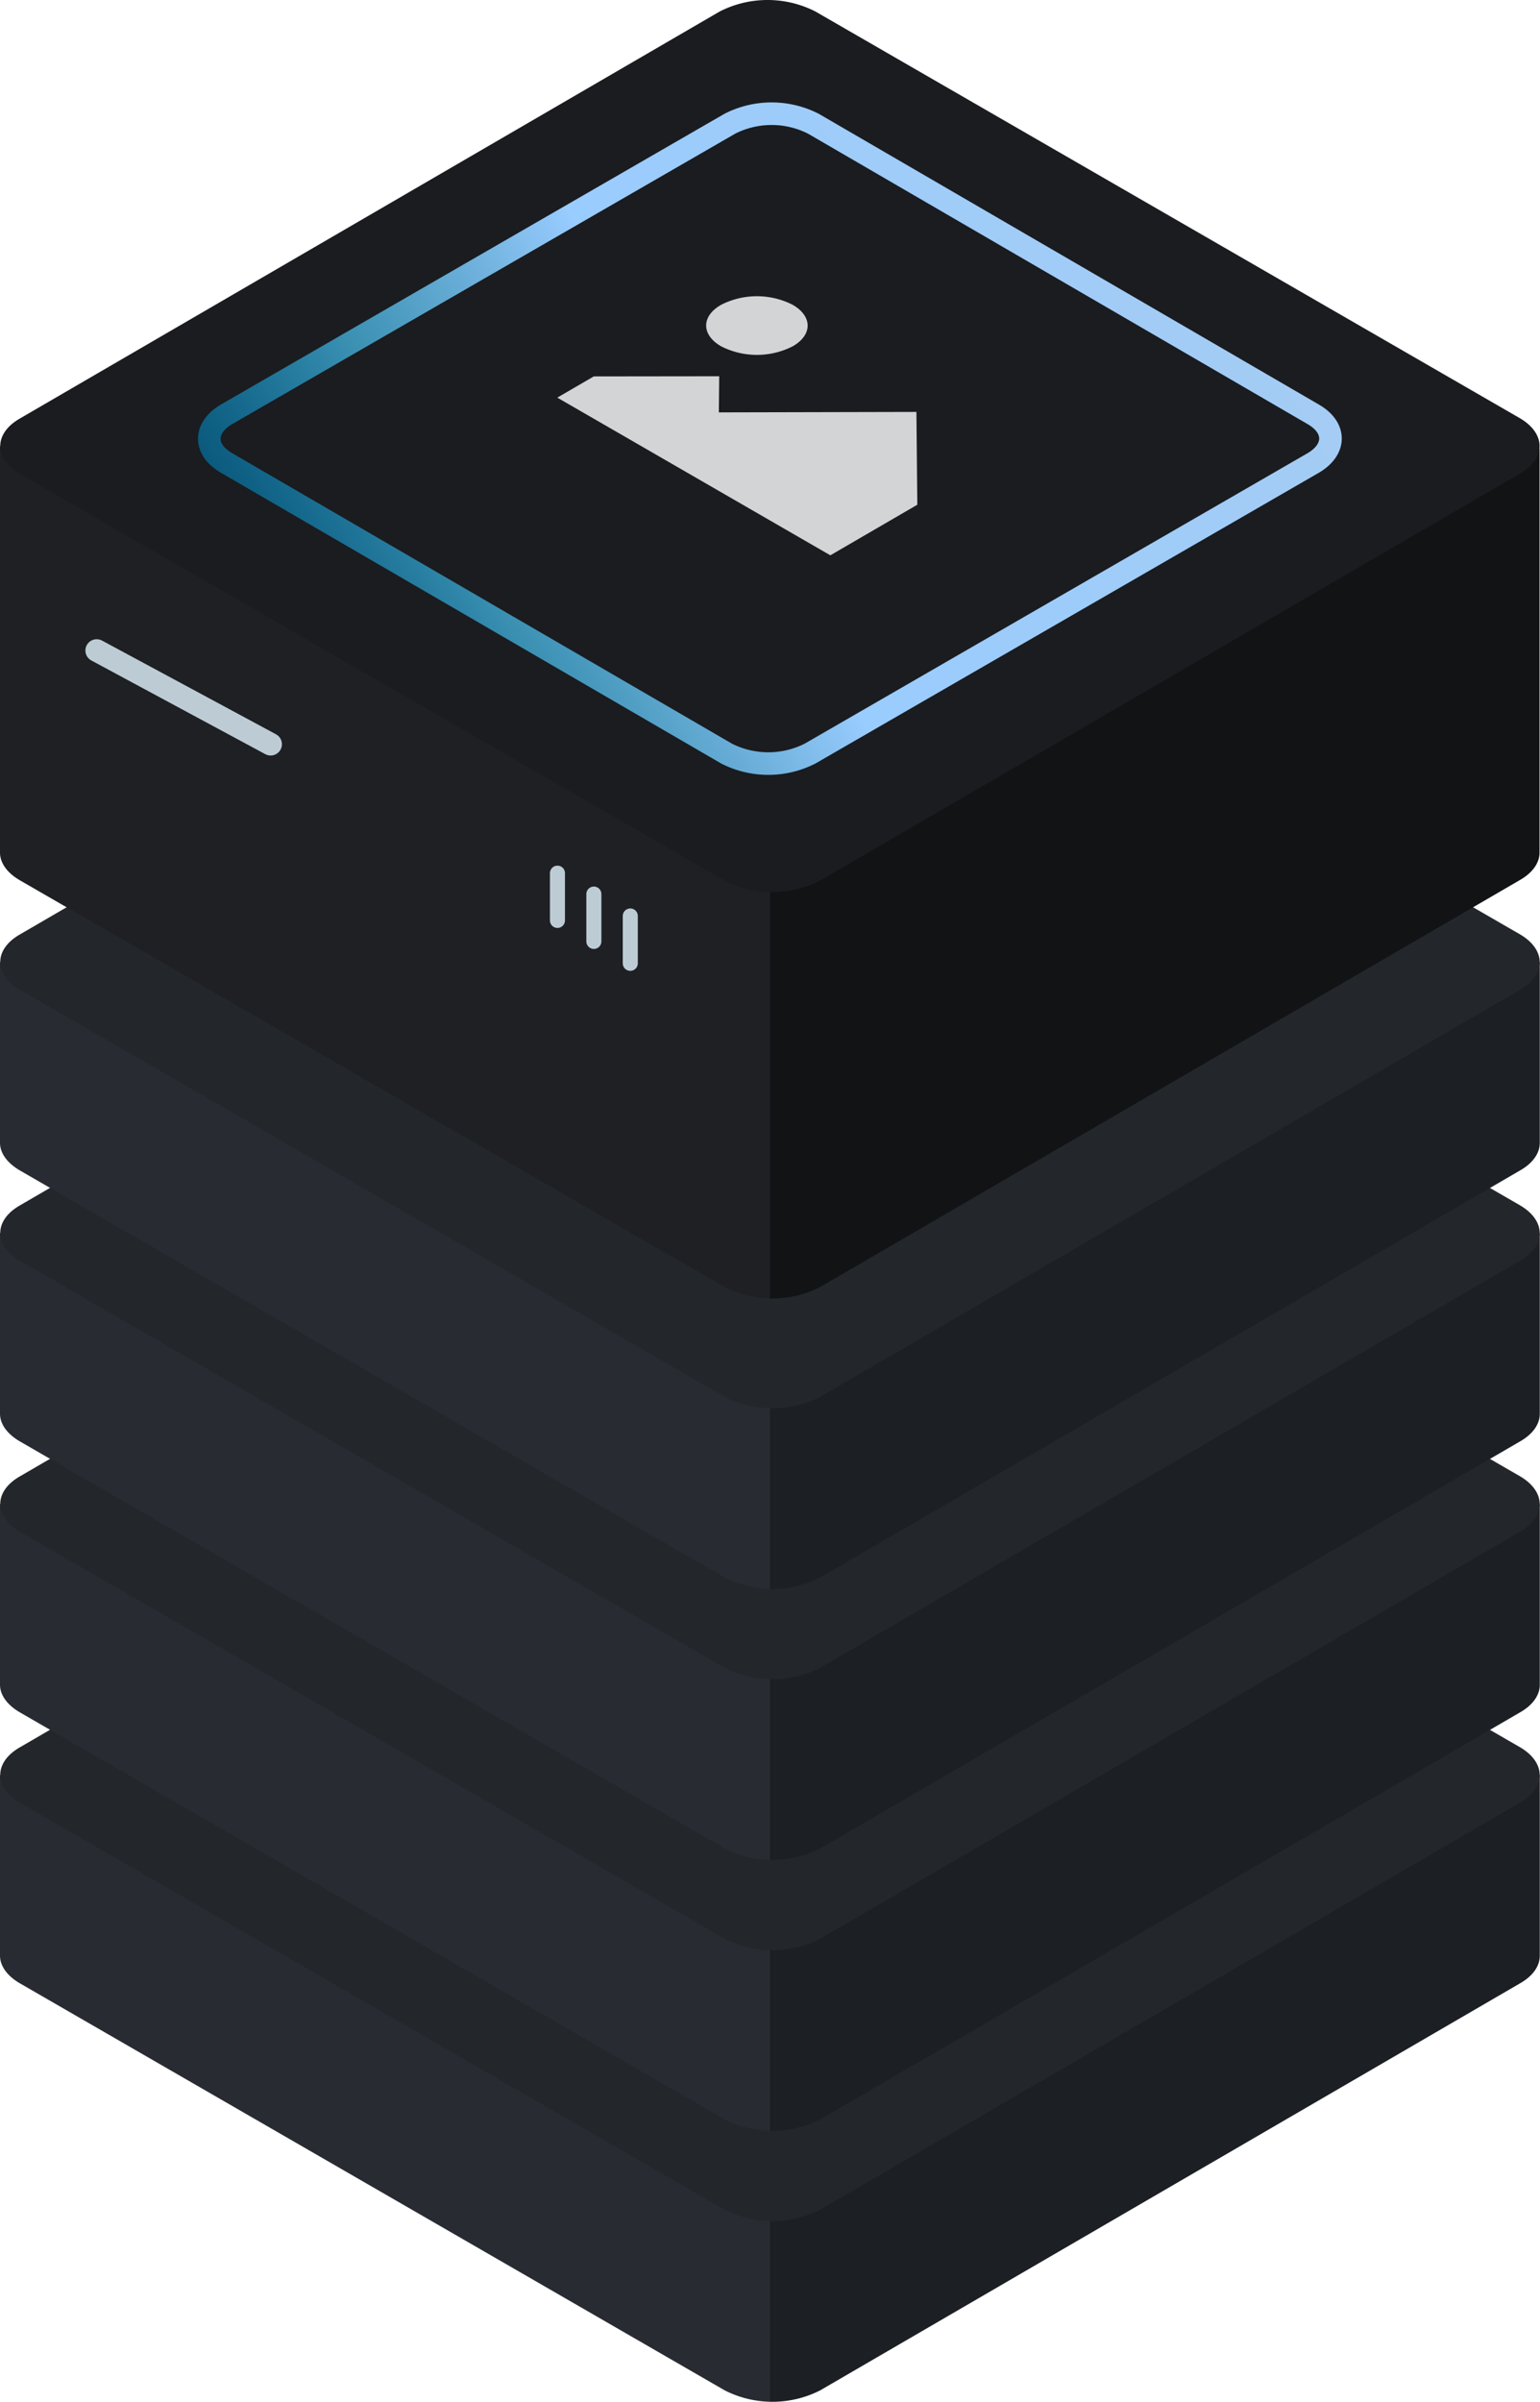 <svg xmlns="http://www.w3.org/2000/svg" xmlns:xlink="http://www.w3.org/1999/xlink" viewBox="0 0 204.68 319.11"><defs><style>.cls-1,.cls-18,.cls-19,.cls-20{fill:none;}.cls-2{clip-path:url(#clip-path);}.cls-3{fill:#282c32;}.cls-4{clip-path:url(#clip-path-2);}.cls-5{fill:#1c1f23;}.cls-6{fill:#23272c;}.cls-7{clip-path:url(#clip-path-3);}.cls-8{clip-path:url(#clip-path-4);}.cls-9{clip-path:url(#clip-path-5);}.cls-10{clip-path:url(#clip-path-6);}.cls-11{clip-path:url(#clip-path-7);}.cls-12{clip-path:url(#clip-path-8);}.cls-13{clip-path:url(#clip-path-9);}.cls-14{fill:#1e2024;}.cls-15{clip-path:url(#clip-path-10);}.cls-16{fill:#111315;}.cls-17{fill:#1a1c20;}.cls-18,.cls-20{stroke:#bdccd4;stroke-linecap:round;}.cls-18,.cls-19,.cls-20{stroke-miterlimit:10;}.cls-18{stroke-width:2px;}.cls-19,.cls-20{stroke-width:3px;}.cls-19{stroke:url(#linear-gradient);}.cls-21{fill:#d3d4d5;}</style><clipPath id="clip-path"><rect class="cls-1" y="235.83" width="102.34" height="83.28" transform="translate(102.34 554.94) rotate(180)"/></clipPath><clipPath id="clip-path-2"><rect class="cls-1" x="102.34" y="235.83" width="102.33" height="83.28" transform="translate(307.01 554.94) rotate(180)"/></clipPath><clipPath id="clip-path-3"><rect class="cls-1" y="199.83" width="102.34" height="83.28" transform="translate(102.34 482.94) rotate(180)"/></clipPath><clipPath id="clip-path-4"><rect class="cls-1" x="102.34" y="199.83" width="102.33" height="83.28" transform="translate(307.01 482.94) rotate(180)"/></clipPath><clipPath id="clip-path-5"><rect class="cls-1" y="163.83" width="102.34" height="83.28" transform="translate(102.34 410.94) rotate(180)"/></clipPath><clipPath id="clip-path-6"><rect class="cls-1" x="102.34" y="163.83" width="102.33" height="83.28" transform="translate(307.01 410.94) rotate(180)"/></clipPath><clipPath id="clip-path-7"><rect class="cls-1" y="127.83" width="102.34" height="83.28" transform="translate(102.34 338.94) rotate(180)"/></clipPath><clipPath id="clip-path-8"><rect class="cls-1" x="102.34" y="127.83" width="102.33" height="83.28" transform="translate(307.01 338.94) rotate(180)"/></clipPath><clipPath id="clip-path-9"><polygon class="cls-1" points="0 172.56 102.34 172.56 102.34 59.65 0 59.28 0 172.56"/></clipPath><clipPath id="clip-path-10"><rect class="cls-1" x="102.34" y="59.65" width="102.33" height="112.9"/></clipPath><linearGradient id="linear-gradient" x1="159.86" y1="25.07" x2="44.81" y2="91.49" gradientUnits="userSpaceOnUse"><stop offset="0" stop-color="#a4ccf4"/><stop offset="0.49" stop-color="#9bccfd"/><stop offset="0.56" stop-color="#9cf"/><stop offset="0.82" stop-color="#3d9cc1" stop-opacity="0.9"/><stop offset="1" stop-color="#0083ba" stop-opacity="0.6"/></linearGradient></defs><title>server_4</title><g id="Layer_2" data-name="Layer 2"><g id="Racks"><g class="cls-2"><path class="cls-3" d="M0,235.83v24c0,1.33.9,2.67,2.66,3.69L96.3,317.58a14,14,0,0,0,12.73,0l93-54.07c1.76-1,2.63-2.35,2.62-3.68v-24Z"/></g><g class="cls-4"><path class="cls-5" d="M0,235.83v24c0,1.33.9,2.67,2.66,3.69L96.3,317.58a14,14,0,0,0,12.73,0l93-54.07c1.76-1,2.63-2.35,2.62-3.68v-24Z"/></g><path class="cls-6" d="M108.38,178.08a14,14,0,0,0-12.73,0l-93,54.07c-3.5,2-3.48,5.34,0,7.37l93.64,54.06a14,14,0,0,0,12.73,0l93-54.07c3.5-2,3.49-5.33,0-7.37Z"/><g class="cls-7"><path class="cls-3" d="M0,199.83v24c0,1.33.9,2.67,2.66,3.69L96.3,281.58a14,14,0,0,0,12.73,0l93-54.07c1.76-1,2.63-2.35,2.62-3.68v-24Z"/></g><g class="cls-8"><path class="cls-5" d="M0,199.83v24c0,1.33.9,2.67,2.66,3.69L96.3,281.58a14,14,0,0,0,12.73,0l93-54.07c1.76-1,2.63-2.35,2.62-3.68v-24Z"/></g><path class="cls-6" d="M108.38,142.08a14,14,0,0,0-12.73,0l-93,54.07c-3.5,2-3.48,5.34,0,7.37l93.64,54.06a14,14,0,0,0,12.73,0l93-54.07c3.5-2,3.49-5.33,0-7.37Z"/><g class="cls-9"><path class="cls-3" d="M0,163.83v24c0,1.33.9,2.67,2.66,3.69L96.3,245.58a14,14,0,0,0,12.73,0l93-54.07c1.76-1,2.63-2.35,2.62-3.68v-24Z"/></g><g class="cls-10"><path class="cls-5" d="M0,163.83v24c0,1.33.9,2.67,2.66,3.69L96.3,245.58a14,14,0,0,0,12.73,0l93-54.07c1.76-1,2.63-2.35,2.62-3.68v-24Z"/></g><path class="cls-6" d="M108.38,106.08a14,14,0,0,0-12.73,0l-93,54.07c-3.5,2-3.48,5.34,0,7.37l93.64,54.06a14,14,0,0,0,12.73,0l93-54.07c3.5-2,3.49-5.33,0-7.37Z"/><g class="cls-11"><path class="cls-3" d="M0,127.83v24c0,1.33.9,2.67,2.66,3.69L96.3,209.58a14,14,0,0,0,12.73,0l93-54.07c1.76-1,2.63-2.35,2.62-3.68v-24Z"/></g><g class="cls-12"><path class="cls-5" d="M0,127.83v24c0,1.33.9,2.67,2.66,3.69L96.3,209.58a14,14,0,0,0,12.73,0l93-54.07c1.76-1,2.63-2.35,2.62-3.68v-24Z"/></g><path class="cls-6" d="M108.38,70.08a14,14,0,0,0-12.73,0l-93,54.07c-3.5,2-3.48,5.34,0,7.37l93.64,54.06a14,14,0,0,0,12.73,0l93-54.07c3.5-2,3.49-5.33,0-7.37Z"/></g><g id="Tops"><g class="cls-13"><path class="cls-14" d="M0,59.28v54c0,1.33.9,2.67,2.66,3.69L96.3,171A14,14,0,0,0,109,171l93-54.07c1.76-1,2.63-2.35,2.62-3.68V59.65Z"/></g><g class="cls-15"><path class="cls-16" d="M0,59.28v54c0,1.33.9,2.67,2.66,3.69L96.31,171A14,14,0,0,0,109,171l93-54.07c1.76-1,2.63-2.35,2.62-3.68V59.65Z"/></g><path class="cls-17" d="M108.38,1.53a14,14,0,0,0-12.73,0l-93,54.07c-3.5,2-3.48,5.34,0,7.37L96.3,117A14,14,0,0,0,109,117l93-54.07c3.5-2,3.49-5.33,0-7.37Z"/></g><g id="Highlights"><line class="cls-18" x1="74.09" y1="116.01" x2="74.09" y2="122.29"/><line class="cls-18" x1="78.93" y1="118.79" x2="78.93" y2="125.08"/><line class="cls-18" x1="83.77" y1="121.7" x2="83.77" y2="127.99"/><path class="cls-19" d="M97,16.44a12.24,12.24,0,0,1,11.11,0l66.45,38.62c3.06,1.78,3,4.66,0,6.44l-66.89,38.62a12.25,12.25,0,0,1-11.11,0L30.09,61.5c-3.06-1.78-3-4.66,0-6.44Z"/><line class="cls-20" x1="12.85" y1="86.43" x2="35.97" y2="98.88"/></g><g id="Icons"><polygon class="cls-21" points="121.8 54.73 121.92 67.06 110.36 73.78 74.07 52.83 78.92 50.01 95.59 49.99 95.54 54.79 121.8 54.73"/><path class="cls-21" d="M105.36,40.5c2.64,1.52,2.65,4,0,5.51a10.49,10.49,0,0,1-9.52,0c-2.64-1.52-2.65-4,0-5.51A10.49,10.49,0,0,1,105.36,40.5Z"/></g></g></svg>